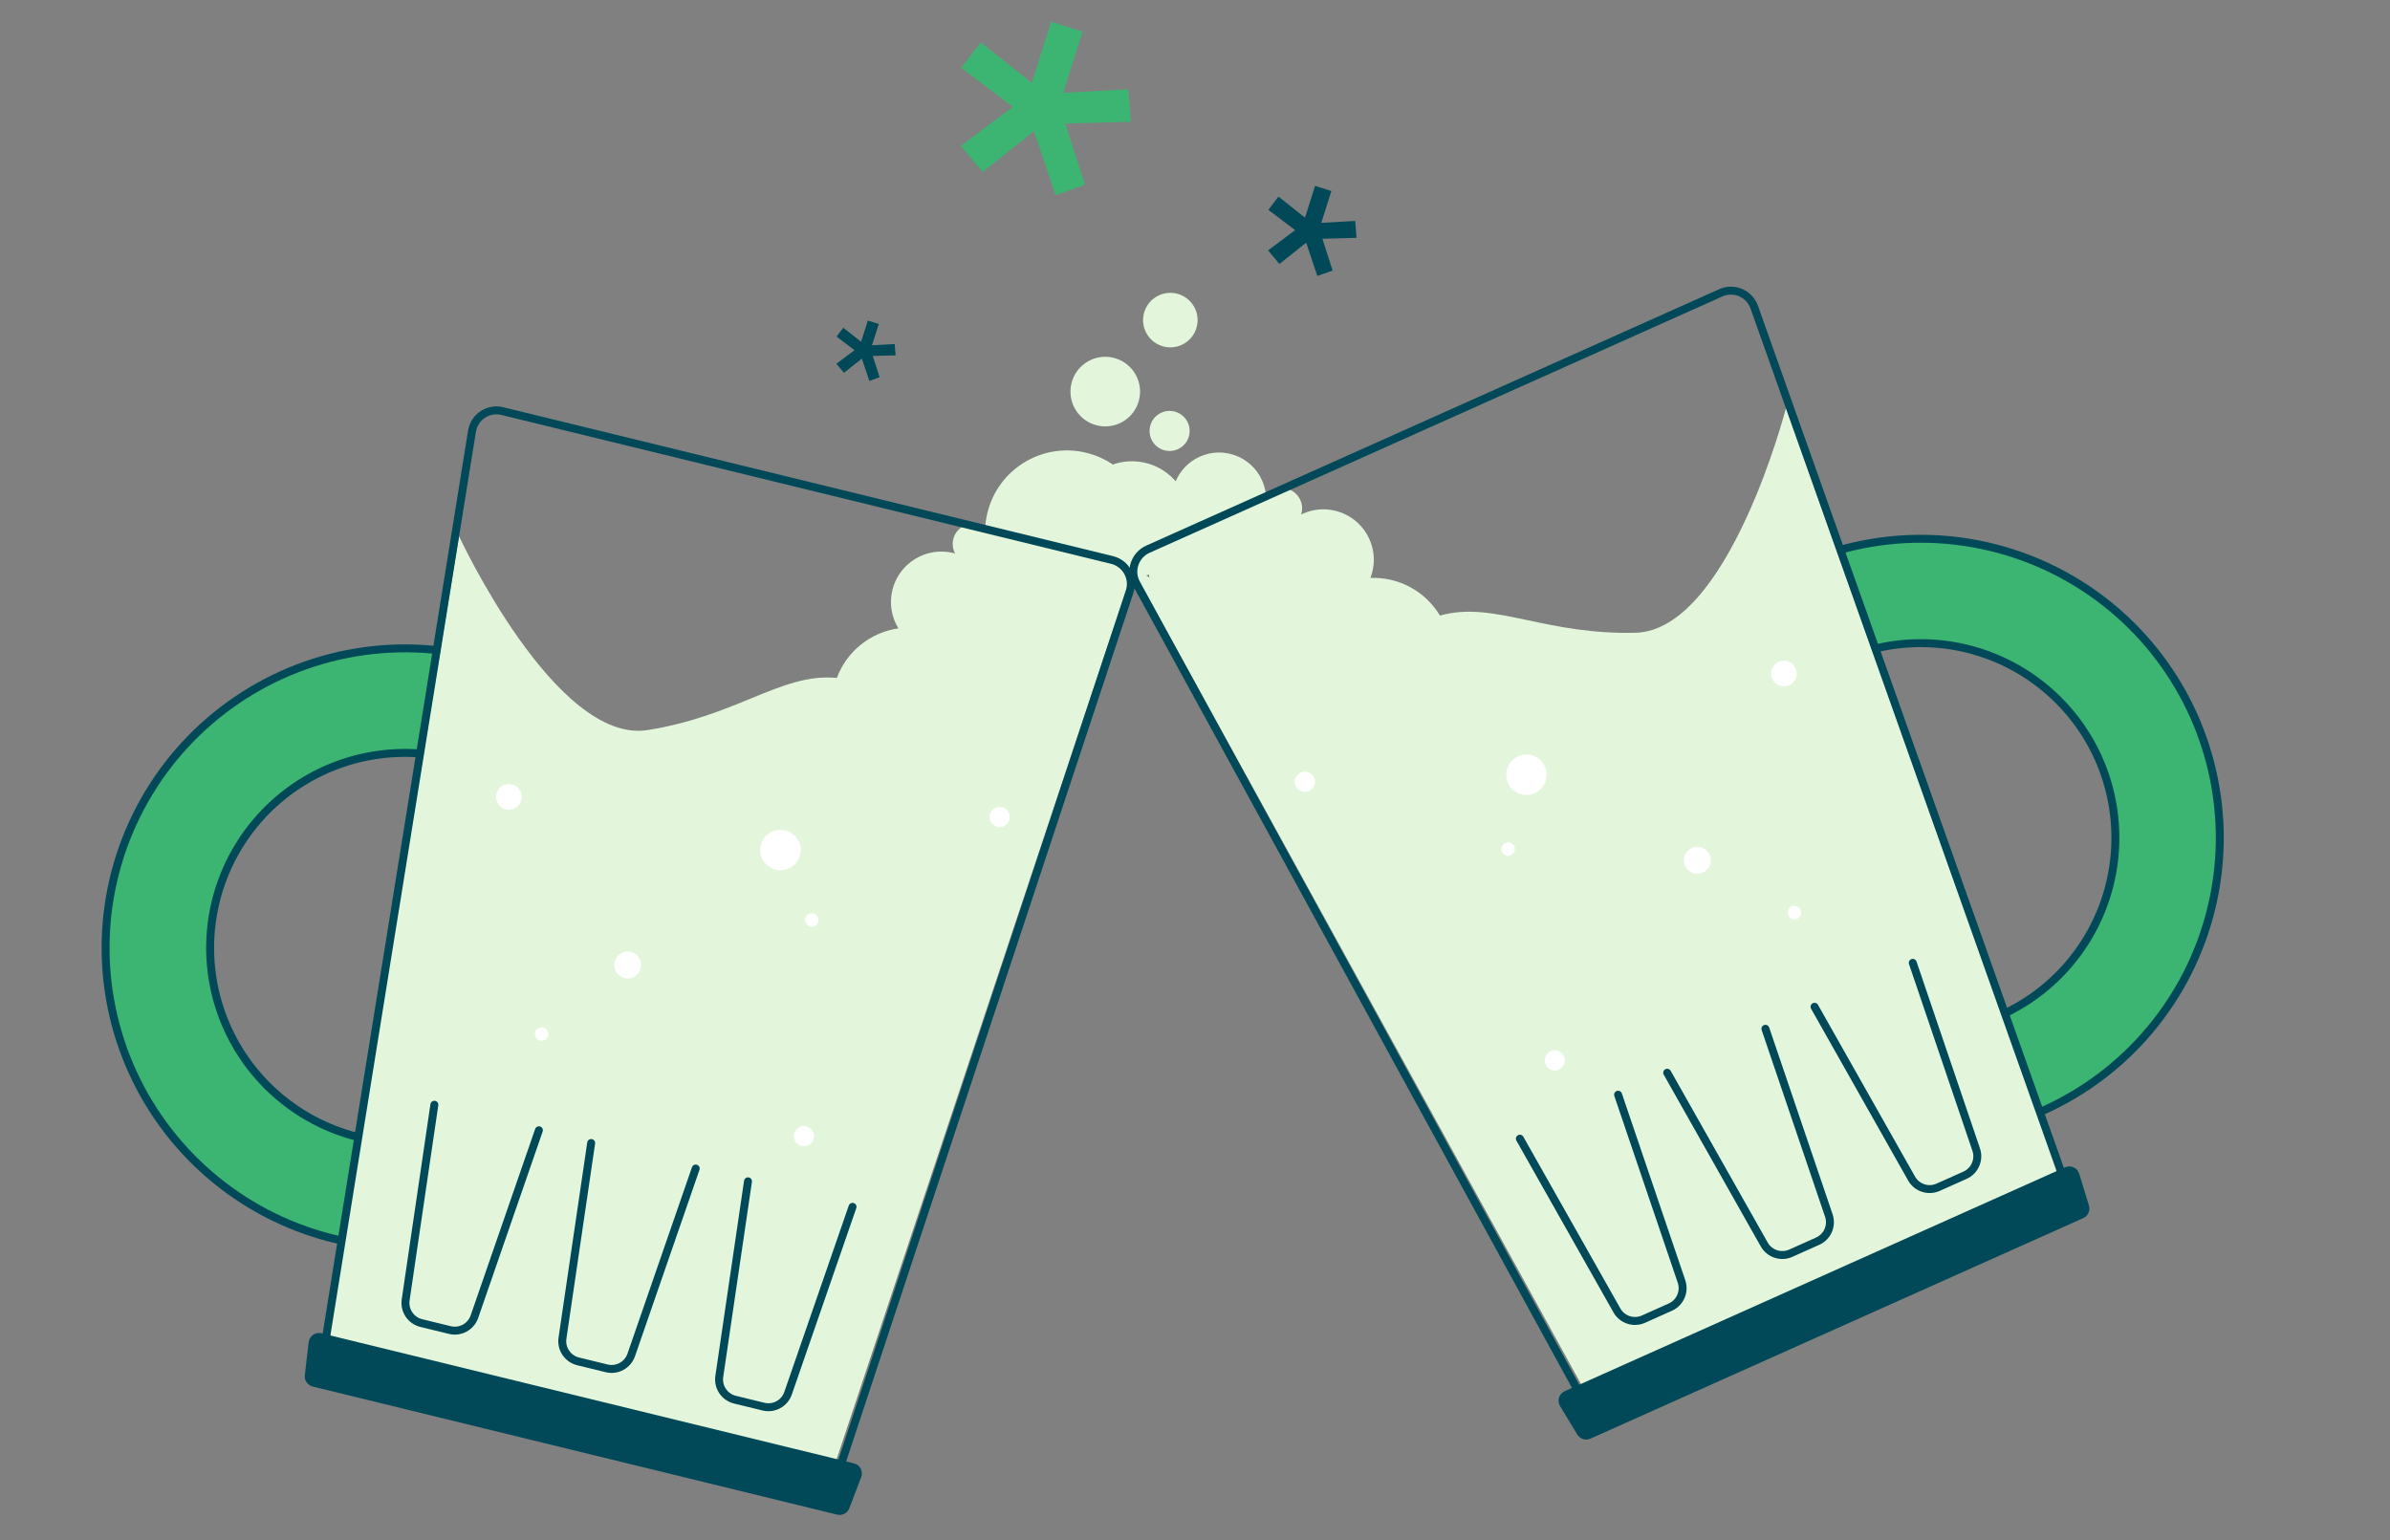 <svg width="301" height="194" viewBox="0 0 301 194" fill="none" xmlns="http://www.w3.org/2000/svg">
<rect x="0" y="0" width="301" height="194" fill="#808080" stroke="none"/>
<path d="M58.695 156.311L59.184 156.21L59.082 155.72L56.607 143.81L56.505 143.32L56.015 143.422C52.328 144.189 48.513 144.097 44.867 143.153C41.221 142.21 37.84 140.44 34.987 137.981C32.134 135.523 29.885 132.44 28.414 128.973C26.942 125.506 26.288 121.747 26.502 117.986C26.717 114.226 27.793 110.565 29.648 107.288L29.648 107.288C31.502 104.01 34.087 101.202 37.2 99.083C40.314 96.963 43.873 95.589 47.602 95.065L47.602 95.065C51.333 94.541 55.133 94.882 58.71 96.063L59.185 96.219L59.341 95.744L63.152 84.192L63.309 83.717L62.834 83.56C57.34 81.747 51.502 81.224 45.772 82.028C40.042 82.832 34.575 84.945 29.793 88.2C25.009 91.456 21.039 95.769 18.191 100.803C15.341 105.839 13.687 111.462 13.358 117.239C13.03 123.015 14.034 128.79 16.295 134.116C18.555 139.442 22.01 144.177 26.393 147.954L26.719 147.575L26.393 147.954C30.776 151.731 35.968 154.449 41.57 155.899L41.695 155.415L41.57 155.899C47.171 157.348 53.03 157.489 58.695 156.311Z" fill="#3CB572" stroke="#014958"/>
<path fill-rule="evenodd" clip-rule="evenodd" d="M146.579 43.652C148.421 44.102 150.279 42.973 150.729 41.131C151.179 39.289 150.05 37.432 148.208 36.982C146.367 36.532 144.509 37.661 144.059 39.502C143.609 41.344 144.738 43.202 146.579 43.652ZM143.456 50.361C142.882 52.712 140.51 54.153 138.158 53.579C135.807 53.005 134.366 50.633 134.94 48.281C135.514 45.929 137.886 44.489 140.238 45.063C142.59 45.637 144.03 48.009 143.456 50.361ZM142.988 72.691C146.104 72.508 148.871 70.323 149.65 67.132C150.607 63.215 148.206 59.263 144.289 58.307C142.865 57.959 141.437 58.055 140.149 58.505C139.161 57.836 138.039 57.328 136.812 57.028C131.283 55.678 125.706 59.066 124.356 64.594C124.202 65.228 124.109 65.862 124.075 66.49C123.803 66.281 123.484 66.124 123.129 66.037C121.766 65.704 120.391 66.54 120.058 67.903C119.903 68.538 120.001 69.176 120.288 69.71C120.215 69.689 120.142 69.67 120.068 69.651C116.659 68.819 113.221 70.907 112.389 74.316C111.971 76.028 112.29 77.748 113.143 79.141C109.68 79.638 106.654 81.988 105.393 85.387C101.721 85.037 98.486 86.366 94.58 87.97L94.58 87.97L94.58 87.97C91.061 89.415 86.996 91.084 81.577 91.951C69.983 93.805 57.805 67.524 57.805 67.524L41.389 168.601C41.17 169.954 42.031 171.246 43.363 171.565L102.23 185.637C103.549 185.952 104.891 185.207 105.32 183.92L141.927 74.046C142.315 73.627 142.671 73.175 142.988 72.691ZM149.752 54.877C149.422 56.231 148.056 57.06 146.702 56.73C145.348 56.399 144.518 55.033 144.849 53.679C145.18 52.325 146.545 51.496 147.899 51.826C149.253 52.157 150.083 53.523 149.752 54.877Z" fill="#E3F6DC"/>
<path d="M54.704 139.142L51.089 163.72C50.892 165.056 51.745 166.322 53.056 166.642L56.657 167.521C57.968 167.842 59.308 167.111 59.75 165.835L67.87 142.357" stroke="#014958" stroke-linecap="round"/>
<path d="M74.453 143.964L70.838 168.543C70.641 169.878 71.494 171.144 72.805 171.464L76.406 172.344C77.718 172.664 79.057 171.934 79.499 170.658L87.619 147.179" stroke="#014958" stroke-linecap="round"/>
<path d="M94.203 148.787L90.588 173.366C90.391 174.701 91.244 175.967 92.555 176.288L96.156 177.167C97.468 177.487 98.807 176.757 99.249 175.481L107.369 152.002" stroke="#014958" stroke-linecap="round"/>
<ellipse cx="64.094" cy="100.372" rx="1.617" ry="1.617" transform="rotate(13.724 64.094 100.372)" fill="white"/>
<ellipse cx="98.291" cy="107.058" rx="2.541" ry="2.541" transform="rotate(13.724 98.291 107.058)" fill="white"/>
<ellipse cx="102.243" cy="115.872" rx="0.847" ry="0.847" transform="rotate(13.724 102.243 115.872)" fill="white"/>
<ellipse cx="68.215" cy="130.233" rx="0.847" ry="0.847" transform="rotate(13.724 68.215 130.233)" fill="white"/>
<ellipse cx="79.058" cy="121.545" rx="1.694" ry="1.694" transform="rotate(13.724 79.058 121.545)" fill="white"/>
<ellipse cx="101.259" cy="143.098" rx="1.271" ry="1.271" transform="rotate(13.724 101.259 143.098)" fill="white"/>
<ellipse cx="125.901" cy="102.902" rx="1.271" ry="1.271" transform="rotate(13.724 125.901 102.902)" fill="white"/>
<path d="M63.26 51.776C61.493 51.345 59.734 52.512 59.444 54.308L41.094 168.26C40.836 169.864 41.853 171.397 43.431 171.783L102.326 186.165C103.904 186.551 105.513 185.659 106.023 184.117L142.263 74.533C142.834 72.806 141.81 70.959 140.044 70.528L63.26 51.776Z" stroke="#014958"/>
<path d="M38.872 169.05C38.962 168.269 39.717 167.743 40.481 167.93L107.548 184.309C108.313 184.495 108.74 185.31 108.46 186.045L106.968 189.963C106.733 190.58 106.076 190.925 105.435 190.768L39.379 174.637C38.738 174.48 38.314 173.871 38.39 173.216L38.872 169.05Z" fill="#014958"/>
<path d="M216.558 77.66L216.188 77.996L216.525 78.366L224.697 87.351L225.034 87.721L225.404 87.385C228.186 84.854 231.512 82.998 235.126 81.959C238.74 80.919 242.545 80.725 246.246 81.392C249.947 82.058 253.444 83.567 256.469 85.802C259.493 88.037 261.963 90.937 263.688 94.279C265.411 97.621 266.344 101.315 266.412 105.074L266.412 105.075C266.481 108.834 265.683 112.56 264.082 115.962C262.48 119.364 260.117 122.352 257.176 124.695L257.176 124.695C254.235 127.039 250.793 128.674 247.119 129.474L246.631 129.58L246.737 130.069L249.323 141.936L249.429 142.425L249.918 142.318C255.562 141.089 260.848 138.577 265.367 134.977C269.885 131.378 273.515 126.787 275.975 121.561C278.436 116.334 279.661 110.611 279.556 104.836C279.451 99.06 278.019 93.385 275.37 88.251C272.721 83.117 268.927 78.662 264.281 75.229C259.635 71.796 254.26 69.478 248.575 68.454L248.486 68.946L248.575 68.454C242.89 67.43 237.046 67.728 231.493 69.325L231.631 69.805L231.493 69.325C225.941 70.921 220.831 73.773 216.558 77.66Z" fill="#3CB572" stroke="#014958"/>
<path fill-rule="evenodd" clip-rule="evenodd" d="M147.972 64.986C146.892 62.081 148.24 58.797 151.11 57.512C154.099 56.175 157.606 57.513 158.944 60.502C159.229 61.139 159.393 61.799 159.445 62.457C159.692 62.141 160.017 61.878 160.409 61.703C161.69 61.129 163.194 61.703 163.767 62.984C164.034 63.58 164.052 64.225 163.866 64.801C163.934 64.768 164.003 64.735 164.073 64.704C167.276 63.271 171.034 64.705 172.467 67.908C173.187 69.517 173.183 71.266 172.595 72.79C176.092 72.653 179.493 74.42 181.346 77.535C184.894 76.531 188.314 77.254 192.445 78.128C196.167 78.915 200.466 79.824 205.952 79.699C217.691 79.433 224.931 51.386 224.931 51.386L259.189 147.718C259.647 149.006 259.036 150.429 257.787 150.985L202.532 175.565C201.29 176.118 199.832 175.627 199.177 174.436L142.372 71.166C142.372 71.166 143.257 71.772 144.73 72.722C144.59 69.804 145.778 66.944 147.972 64.986Z" fill="#E3F6DC"/>
<path d="M240.896 121.27L248.884 144.794C249.318 146.072 248.708 147.471 247.476 148.022L244.092 149.536C242.86 150.088 241.411 149.611 240.746 148.436L228.526 126.806" stroke="#014958" stroke-linecap="round"/>
<path d="M222.339 129.575L230.326 153.099C230.76 154.377 230.15 155.776 228.918 156.327L225.535 157.842C224.303 158.393 222.853 157.916 222.189 156.741L209.968 135.111" stroke="#014958" stroke-linecap="round"/>
<path d="M203.785 137.88L211.773 161.404C212.207 162.683 211.597 164.082 210.364 164.633L206.981 166.147C205.749 166.699 204.299 166.222 203.635 165.046L191.414 143.417" stroke="#014958" stroke-linecap="round"/>
<ellipse cx="1.617" cy="1.617" rx="1.617" ry="1.617" transform="matrix(-0.913 0.409 0.408 0.913 225.487 82.692)" fill="white"/>
<ellipse cx="2.541" cy="2.541" rx="2.541" ry="2.541" transform="matrix(-0.913 0.409 0.408 0.913 193.521 94.214)" fill="white"/>
<ellipse cx="0.847" cy="0.847" rx="0.847" ry="0.847" transform="matrix(-0.913 0.409 0.408 0.913 190.369 105.834)" fill="white"/>
<ellipse cx="0.847" cy="0.847" rx="0.847" ry="0.847" transform="matrix(-0.913 0.409 0.408 0.913 226.427 113.826)" fill="white"/>
<ellipse cx="1.694" cy="1.694" rx="1.694" ry="1.694" transform="matrix(-0.913 0.409 0.408 0.913 214.621 106.115)" fill="white"/>
<ellipse cx="1.271" cy="1.271" rx="1.271" ry="1.271" transform="matrix(-0.913 0.409 0.408 0.913 196.456 131.878)" fill="white"/>
<ellipse cx="1.271" cy="1.271" rx="1.271" ry="1.271" transform="matrix(-0.913 0.409 0.408 0.913 164.974 96.783)" fill="white"/>
<path d="M216.722 36.88C218.382 36.137 220.323 36.968 220.931 38.682L259.527 147.458C260.07 148.989 259.346 150.681 257.863 151.344L202.526 176.11C201.043 176.774 199.3 176.187 198.52 174.762L143.117 73.507C142.244 71.912 142.917 69.911 144.578 69.168L216.722 36.88Z" stroke="#014958"/>
<path d="M261.859 147.836C261.629 147.084 260.792 146.703 260.073 147.024L197.058 175.226C196.34 175.548 196.066 176.426 196.474 177.098L198.649 180.684C198.991 181.248 199.699 181.469 200.301 181.199L262.367 153.422C262.969 153.153 263.276 152.477 263.084 151.846L261.859 147.836Z" fill="#014958"/>
<path d="M133.892 11.696L136.339 3.989L132.388 2.735L129.941 10.441L123.508 5.333L121.061 8.548L127.556 13.462L121.008 18.369L123.741 21.661L130.221 16.519L132.937 24.581L136.635 23.26L134.162 15.56L142.431 15.334L142.094 11.235L133.892 11.696Z" fill="#3CB572"/>
<path d="M109.821 43.489L110.673 40.807L109.298 40.371L108.447 43.053L106.208 41.275L105.356 42.394L107.617 44.104L105.338 45.812L106.289 46.958L108.544 45.168L109.489 47.974L110.776 47.514L109.915 44.834L112.794 44.756L112.676 43.329L109.821 43.489Z" fill="#014958"/>
<path d="M166.405 28.066L167.677 24.061L165.624 23.409L164.353 27.414L161.009 24.759L159.738 26.43L163.113 28.983L159.71 31.533L161.131 33.244L164.498 30.572L165.909 34.761L167.831 34.075L166.546 30.073L170.843 29.956L170.668 27.826L166.405 28.066Z" fill="#014958"/>
</svg>
